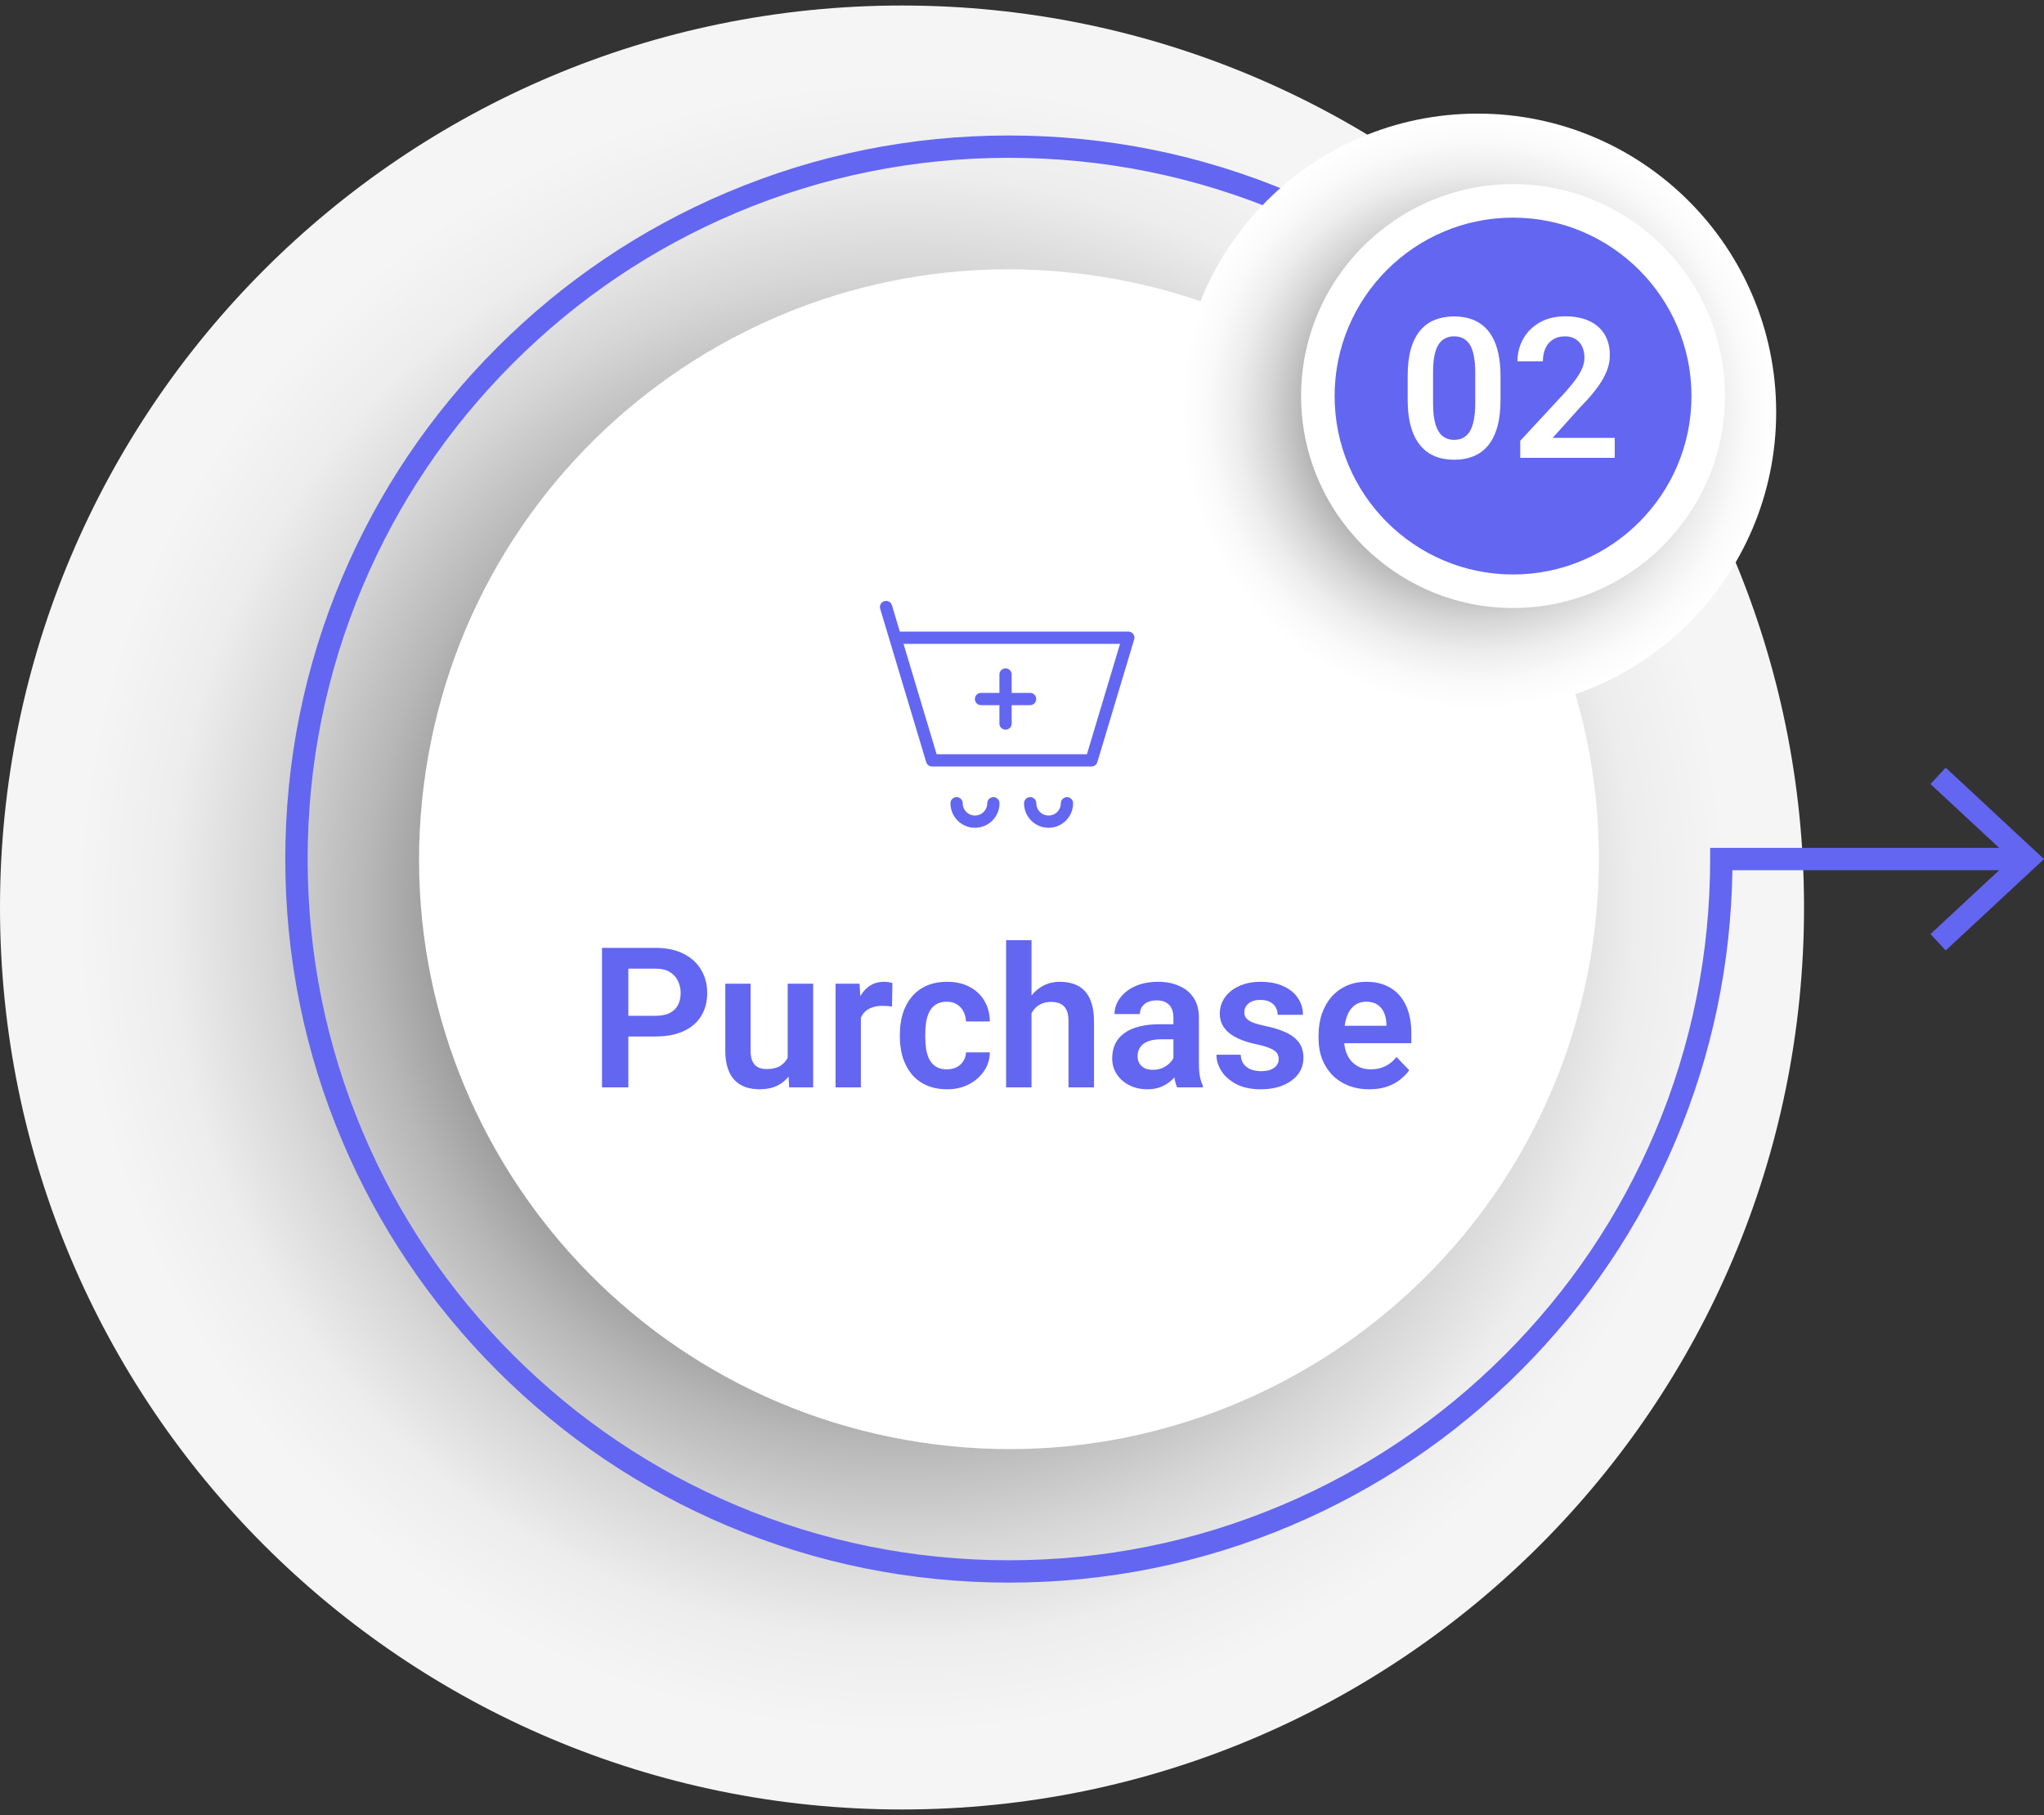 <svg width="250" height="222" viewBox="0 0 250 222" fill="none" xmlns="http://www.w3.org/2000/svg">
<rect x="0" y="0" width="250" height="222" fill="#333333" stroke="none"/>
<path d="M110.325 221.325C171.255 221.325 220.65 171.931 220.65 111C220.65 50.069 171.255 0.675 110.325 0.675C49.394 0.675 0 50.069 0 111C0 171.931 49.394 221.325 110.325 221.325Z" fill="url(#paint0_radial_123_49)"/>
<path d="M194.745 115.85C200.685 76.451 173.563 39.696 134.164 33.755C94.766 27.814 58.011 54.937 52.07 94.336C46.129 133.734 73.252 170.489 112.65 176.43C152.049 182.371 188.804 155.248 194.745 115.85Z" fill="white"/>
<path d="M123.396 193.575C111.45 193.575 99.858 191.235 88.947 186.62C78.409 182.163 68.945 175.782 60.815 167.654C52.687 159.526 46.306 150.06 41.849 139.522C37.234 128.61 34.894 117.019 34.894 105.073C34.894 93.126 37.234 81.535 41.849 70.623C46.306 60.084 52.687 50.62 60.815 42.493C68.942 34.365 78.408 27.984 88.947 23.527C99.857 18.912 111.448 16.572 123.396 16.572C135.344 16.572 146.934 18.912 157.846 23.527C168.386 27.985 177.851 34.367 185.977 42.493L184.045 44.426C176.168 36.549 166.996 30.365 156.781 26.043C146.208 21.571 134.975 19.304 123.396 19.304C111.816 19.304 100.584 21.571 90.011 26.043C79.798 30.363 70.624 36.548 62.748 44.426C54.87 52.303 48.685 61.475 44.367 71.689C39.895 82.262 37.627 93.495 37.627 105.074C37.627 116.653 39.895 127.885 44.367 138.459C48.687 148.673 54.871 157.845 62.748 165.722C70.627 173.6 79.799 179.785 90.011 184.104C100.584 188.575 111.817 190.843 123.396 190.843C134.975 190.843 146.207 188.575 156.781 184.104C166.995 179.783 176.167 173.599 184.045 165.722C191.921 157.845 198.107 148.671 202.427 138.459C206.899 127.887 209.166 116.654 209.166 105.074V103.707H247.038V106.441H211.89C211.719 117.906 209.385 129.029 204.945 139.524C200.486 150.063 194.105 159.527 185.979 167.655C177.851 175.783 168.386 182.164 157.847 186.621C146.933 191.235 135.343 193.575 123.396 193.575Z" fill="#6366F1"/>
<path d="M237.978 116.253L236.114 114.25L245.987 105.076L236.114 95.898L237.978 93.896L250 105.076L237.978 116.253Z" fill="#6366F1"/>
<path d="M180.733 86.914C200.897 86.914 217.242 70.569 217.242 50.405C217.242 30.241 200.897 13.896 180.733 13.896C160.569 13.896 144.224 30.241 144.224 50.405C144.224 70.569 160.569 86.914 180.733 86.914Z" fill="url(#paint1_radial_123_49)"/>
<path d="M208.617 52.255C210.717 39.239 201.868 26.984 188.851 24.884C175.835 22.783 163.58 31.633 161.48 44.649C159.379 57.666 168.229 69.92 181.245 72.02C194.262 74.121 206.516 65.272 208.617 52.255Z" fill="#6366F1"/>
<path d="M185.059 74.368C170.764 74.368 159.135 62.738 159.135 48.444C159.135 34.149 170.764 22.52 185.059 22.52C199.353 22.52 210.983 34.149 210.983 48.444C210.983 62.738 199.353 74.368 185.059 74.368ZM185.059 26.62C173.025 26.62 163.235 36.411 163.235 48.444C163.235 60.476 173.025 70.267 185.059 70.267C197.093 70.267 206.883 60.476 206.883 48.444C206.883 36.411 197.091 26.62 185.059 26.62Z" fill="white"/>
<path d="M183.527 46.004V48.875C183.527 50.188 183.395 51.309 183.129 52.238C182.863 53.168 182.48 53.93 181.98 54.523C181.48 55.109 180.883 55.543 180.188 55.824C179.492 56.098 178.719 56.234 177.867 56.234C177.188 56.234 176.555 56.148 175.969 55.977C175.383 55.797 174.855 55.523 174.387 55.156C173.926 54.781 173.527 54.305 173.191 53.727C172.863 53.148 172.609 52.457 172.43 51.652C172.258 50.848 172.172 49.922 172.172 48.875V46.004C172.172 44.691 172.305 43.574 172.57 42.652C172.844 41.73 173.23 40.977 173.73 40.391C174.23 39.805 174.828 39.379 175.523 39.113C176.219 38.84 176.992 38.703 177.844 38.703C178.531 38.703 179.164 38.789 179.742 38.961C180.328 39.133 180.852 39.402 181.312 39.77C181.781 40.129 182.18 40.598 182.508 41.176C182.836 41.746 183.086 42.434 183.258 43.238C183.438 44.035 183.527 44.957 183.527 46.004ZM180.434 49.297V45.57C180.434 44.914 180.395 44.344 180.316 43.859C180.246 43.367 180.141 42.949 180 42.605C179.859 42.262 179.684 41.984 179.473 41.773C179.262 41.555 179.02 41.395 178.746 41.293C178.473 41.191 178.172 41.141 177.844 41.141C177.438 41.141 177.074 41.223 176.754 41.387C176.434 41.543 176.164 41.793 175.945 42.137C175.727 42.48 175.559 42.938 175.441 43.508C175.332 44.07 175.277 44.758 175.277 45.57V49.297C175.277 49.953 175.312 50.527 175.383 51.02C175.461 51.512 175.57 51.934 175.711 52.285C175.859 52.637 176.035 52.926 176.238 53.152C176.449 53.371 176.691 53.535 176.965 53.645C177.238 53.746 177.539 53.797 177.867 53.797C178.281 53.797 178.645 53.715 178.957 53.551C179.277 53.387 179.547 53.129 179.766 52.777C179.984 52.418 180.148 51.953 180.258 51.383C180.375 50.805 180.434 50.109 180.434 49.297ZM197.496 53.562V56H185.941V53.914L191.484 47.926C192.062 47.27 192.52 46.699 192.855 46.215C193.191 45.73 193.43 45.293 193.57 44.902C193.719 44.504 193.793 44.125 193.793 43.766C193.793 43.242 193.699 42.785 193.512 42.395C193.324 41.996 193.051 41.688 192.691 41.469C192.34 41.25 191.906 41.141 191.391 41.141C190.82 41.141 190.332 41.273 189.926 41.539C189.527 41.797 189.223 42.156 189.012 42.617C188.809 43.078 188.707 43.605 188.707 44.199H185.602C185.602 43.191 185.836 42.273 186.305 41.445C186.773 40.609 187.445 39.941 188.32 39.441C189.195 38.941 190.234 38.691 191.438 38.691C192.609 38.691 193.602 38.887 194.414 39.277C195.227 39.66 195.844 40.207 196.266 40.918C196.688 41.629 196.898 42.477 196.898 43.461C196.898 44.008 196.809 44.547 196.629 45.078C196.449 45.609 196.195 46.137 195.867 46.66C195.547 47.176 195.164 47.699 194.719 48.23C194.273 48.762 193.777 49.305 193.23 49.859L189.902 53.562H197.496Z" fill="white"/>
<path d="M109.5 78H138L133.5 93H114L109.5 78ZM109.5 78L108.375 74.25" stroke="#6366F1" stroke-width="1.5" stroke-linecap="round" stroke-linejoin="round"/>
<path d="M119.988 85.5H122.988M125.988 85.5H122.988M122.988 85.5V82.5M122.988 85.5V88.5" stroke="#6366F1" stroke-width="1.5" stroke-linecap="round" stroke-linejoin="round"/>
<path d="M121.5 98.25C121.5 99.493 120.493 100.5 119.25 100.5C118.007 100.5 117 99.493 117 98.25" stroke="#6366F1" stroke-width="1.5" stroke-linecap="round" stroke-linejoin="round"/>
<path d="M130.5 98.25C130.5 99.493 129.493 100.5 128.25 100.5C127.007 100.5 126 99.493 126 98.25" stroke="#6366F1" stroke-width="1.5" stroke-linecap="round" stroke-linejoin="round"/>
<path d="M80.191 126.777H75.797V124.246H80.191C80.91 124.246 81.492 124.129 81.938 123.895C82.391 123.652 82.723 123.324 82.934 122.91C83.144 122.488 83.25 122.008 83.25 121.469C83.25 120.945 83.144 120.457 82.934 120.004C82.723 119.551 82.391 119.184 81.938 118.902C81.492 118.621 80.91 118.48 80.191 118.48H76.852V133H73.629V115.938H80.191C81.519 115.938 82.652 116.176 83.59 116.652C84.535 117.121 85.254 117.773 85.746 118.609C86.246 119.438 86.496 120.383 86.496 121.445C86.496 122.547 86.246 123.496 85.746 124.293C85.254 125.09 84.535 125.703 83.59 126.133C82.652 126.562 81.519 126.777 80.191 126.777ZM96.34 129.988V120.32H99.457V133H96.527L96.34 129.988ZM96.738 127.363L97.699 127.34C97.699 128.191 97.606 128.977 97.418 129.695C97.231 130.414 96.938 131.039 96.539 131.57C96.148 132.094 95.652 132.504 95.051 132.801C94.449 133.09 93.738 133.234 92.918 133.234C92.293 133.234 91.723 133.148 91.207 132.977C90.691 132.797 90.246 132.52 89.871 132.145C89.504 131.762 89.219 131.273 89.016 130.68C88.812 130.078 88.711 129.355 88.711 128.512V120.32H91.805V128.535C91.805 128.957 91.852 129.309 91.945 129.59C92.047 129.871 92.184 130.102 92.356 130.281C92.535 130.453 92.742 130.578 92.977 130.656C93.219 130.727 93.477 130.762 93.75 130.762C94.5 130.762 95.09 130.613 95.519 130.316C95.957 130.012 96.269 129.605 96.457 129.098C96.644 128.582 96.738 128.004 96.738 127.363ZM105.293 122.91V133H102.199V120.32H105.129L105.293 122.91ZM109.148 120.238L109.102 123.121C108.93 123.09 108.734 123.066 108.516 123.051C108.305 123.035 108.105 123.027 107.918 123.027C107.441 123.027 107.023 123.094 106.664 123.227C106.305 123.352 106.004 123.535 105.762 123.777C105.527 124.02 105.348 124.316 105.223 124.668C105.098 125.012 105.027 125.402 105.012 125.84L104.344 125.758C104.344 124.953 104.426 124.207 104.59 123.52C104.754 122.832 104.992 122.23 105.305 121.715C105.617 121.199 106.008 120.801 106.477 120.52C106.953 120.23 107.5 120.086 108.117 120.086C108.289 120.086 108.473 120.102 108.668 120.133C108.871 120.156 109.031 120.191 109.148 120.238ZM115.816 130.797C116.254 130.797 116.645 130.711 116.988 130.539C117.332 130.367 117.605 130.125 117.809 129.812C118.02 129.5 118.133 129.137 118.148 128.723H121.066C121.051 129.582 120.809 130.352 120.34 131.031C119.871 131.711 119.246 132.25 118.465 132.648C117.691 133.039 116.824 133.234 115.863 133.234C114.887 133.234 114.035 133.07 113.309 132.742C112.582 132.414 111.977 131.957 111.492 131.371C111.016 130.785 110.656 130.105 110.414 129.332C110.18 128.559 110.062 127.73 110.062 126.848V126.473C110.062 125.59 110.18 124.762 110.414 123.988C110.656 123.215 111.016 122.535 111.492 121.949C111.977 121.363 112.582 120.906 113.309 120.578C114.035 120.25 114.883 120.086 115.852 120.086C116.875 120.086 117.773 120.285 118.547 120.684C119.328 121.082 119.938 121.645 120.375 122.371C120.82 123.098 121.051 123.953 121.066 124.938H118.148C118.133 124.484 118.031 124.078 117.844 123.719C117.656 123.359 117.391 123.07 117.047 122.852C116.703 122.633 116.285 122.523 115.793 122.523C115.27 122.523 114.832 122.633 114.48 122.852C114.137 123.07 113.867 123.371 113.672 123.754C113.484 124.129 113.352 124.551 113.273 125.02C113.203 125.48 113.168 125.965 113.168 126.473V126.848C113.168 127.363 113.203 127.855 113.273 128.324C113.352 128.793 113.484 129.215 113.672 129.59C113.867 129.957 114.137 130.25 114.48 130.469C114.832 130.688 115.277 130.797 115.816 130.797ZM126.164 115V133H123.059V115H126.164ZM125.672 126.203H124.758C124.758 125.32 124.875 124.508 125.109 123.766C125.344 123.023 125.676 122.379 126.105 121.832C126.535 121.277 127.047 120.848 127.641 120.543C128.242 120.238 128.906 120.086 129.633 120.086C130.258 120.086 130.824 120.176 131.332 120.355C131.848 120.527 132.289 120.805 132.656 121.188C133.023 121.57 133.305 122.07 133.5 122.688C133.703 123.297 133.805 124.039 133.805 124.914V133H130.688V124.891C130.688 124.305 130.602 123.844 130.43 123.508C130.258 123.164 130.012 122.918 129.691 122.77C129.379 122.621 128.992 122.547 128.531 122.547C128.031 122.547 127.602 122.645 127.242 122.84C126.883 123.027 126.586 123.289 126.352 123.625C126.125 123.961 125.953 124.348 125.836 124.785C125.727 125.223 125.672 125.695 125.672 126.203ZM143.52 130.305V124.457C143.52 124.027 143.445 123.656 143.297 123.344C143.148 123.031 142.922 122.789 142.617 122.617C142.312 122.445 141.926 122.359 141.457 122.359C141.043 122.359 140.68 122.43 140.367 122.57C140.062 122.711 139.828 122.91 139.664 123.168C139.5 123.418 139.418 123.707 139.418 124.035H136.312C136.312 123.512 136.438 123.016 136.688 122.547C136.938 122.07 137.293 121.648 137.754 121.281C138.223 120.906 138.781 120.613 139.43 120.402C140.086 120.191 140.82 120.086 141.633 120.086C142.594 120.086 143.449 120.25 144.199 120.578C144.957 120.898 145.551 121.383 145.98 122.031C146.418 122.68 146.637 123.496 146.637 124.48V130.012C146.637 130.645 146.676 131.188 146.754 131.641C146.84 132.086 146.965 132.473 147.129 132.801V133H143.977C143.828 132.68 143.715 132.273 143.637 131.781C143.559 131.281 143.52 130.789 143.52 130.305ZM143.953 125.277L143.977 127.117H142.02C141.535 127.117 141.109 127.168 140.742 127.27C140.375 127.363 140.074 127.504 139.84 127.691C139.605 127.871 139.43 128.09 139.312 128.348C139.195 128.598 139.137 128.883 139.137 129.203C139.137 129.516 139.207 129.797 139.348 130.047C139.496 130.297 139.707 130.496 139.98 130.645C140.262 130.785 140.59 130.855 140.965 130.855C141.512 130.855 141.988 130.746 142.395 130.527C142.801 130.301 143.117 130.027 143.344 129.707C143.57 129.387 143.691 129.082 143.707 128.793L144.598 130.129C144.488 130.449 144.324 130.789 144.105 131.148C143.887 131.508 143.605 131.844 143.262 132.156C142.918 132.469 142.504 132.727 142.02 132.93C141.535 133.133 140.973 133.234 140.332 133.234C139.512 133.234 138.777 133.07 138.129 132.742C137.48 132.414 136.969 131.965 136.594 131.395C136.219 130.824 136.031 130.176 136.031 129.449C136.031 128.777 136.156 128.184 136.406 127.668C136.656 127.152 137.027 126.719 137.52 126.367C138.012 126.008 138.621 125.738 139.348 125.559C140.082 125.371 140.922 125.277 141.867 125.277H143.953ZM156.398 129.531C156.398 129.266 156.328 129.027 156.188 128.816C156.047 128.605 155.781 128.414 155.391 128.242C155.008 128.062 154.445 127.895 153.703 127.738C153.047 127.598 152.441 127.422 151.887 127.211C151.332 127 150.855 126.746 150.457 126.449C150.059 126.145 149.746 125.789 149.52 125.383C149.301 124.969 149.191 124.492 149.191 123.953C149.191 123.43 149.305 122.938 149.531 122.477C149.758 122.008 150.086 121.598 150.516 121.246C150.945 120.887 151.469 120.605 152.086 120.402C152.703 120.191 153.398 120.086 154.172 120.086C155.25 120.086 156.176 120.262 156.949 120.613C157.73 120.965 158.328 121.449 158.742 122.066C159.156 122.676 159.363 123.363 159.363 124.129H156.27C156.27 123.793 156.191 123.488 156.035 123.215C155.887 122.941 155.656 122.723 155.344 122.559C155.031 122.387 154.637 122.301 154.16 122.301C153.73 122.301 153.367 122.371 153.07 122.512C152.781 122.652 152.562 122.836 152.414 123.062C152.266 123.289 152.191 123.539 152.191 123.812C152.191 124.016 152.23 124.199 152.309 124.363C152.395 124.52 152.531 124.664 152.719 124.797C152.906 124.93 153.16 125.051 153.48 125.16C153.809 125.27 154.211 125.375 154.688 125.477C155.633 125.664 156.457 125.914 157.16 126.227C157.871 126.531 158.426 126.938 158.824 127.445C159.223 127.953 159.422 128.602 159.422 129.391C159.422 129.953 159.301 130.469 159.059 130.938C158.816 131.398 158.465 131.801 158.004 132.145C157.543 132.488 156.992 132.758 156.352 132.953C155.711 133.141 154.988 133.234 154.184 133.234C153.02 133.234 152.035 133.027 151.23 132.613C150.426 132.191 149.816 131.66 149.402 131.02C148.988 130.371 148.781 129.699 148.781 129.004H151.746C151.77 129.496 151.902 129.891 152.145 130.188C152.387 130.484 152.691 130.699 153.059 130.832C153.434 130.957 153.828 131.02 154.242 131.02C154.711 131.02 155.105 130.957 155.426 130.832C155.746 130.699 155.988 130.523 156.152 130.305C156.316 130.078 156.398 129.82 156.398 129.531ZM167.473 133.234C166.512 133.234 165.648 133.078 164.883 132.766C164.117 132.453 163.465 132.02 162.926 131.465C162.395 130.902 161.984 130.25 161.695 129.508C161.414 128.758 161.273 127.953 161.273 127.094V126.625C161.273 125.648 161.414 124.762 161.695 123.965C161.977 123.16 162.375 122.469 162.891 121.891C163.406 121.312 164.023 120.867 164.742 120.555C165.461 120.242 166.254 120.086 167.121 120.086C168.02 120.086 168.812 120.238 169.5 120.543C170.188 120.84 170.762 121.262 171.223 121.809C171.684 122.355 172.031 123.012 172.266 123.777C172.5 124.535 172.617 125.375 172.617 126.297V127.598H162.68V125.465H169.57V125.23C169.555 124.738 169.461 124.289 169.289 123.883C169.117 123.469 168.852 123.141 168.492 122.898C168.133 122.648 167.668 122.523 167.098 122.523C166.637 122.523 166.234 122.625 165.891 122.828C165.555 123.023 165.273 123.305 165.047 123.672C164.828 124.031 164.664 124.461 164.555 124.961C164.445 125.461 164.391 126.016 164.391 126.625V127.094C164.391 127.625 164.461 128.117 164.602 128.57C164.75 129.023 164.965 129.418 165.246 129.754C165.535 130.082 165.879 130.34 166.277 130.527C166.684 130.707 167.145 130.797 167.66 130.797C168.309 130.797 168.895 130.672 169.418 130.422C169.949 130.164 170.41 129.785 170.801 129.285L172.359 130.902C172.094 131.293 171.734 131.668 171.281 132.027C170.836 132.387 170.297 132.68 169.664 132.906C169.031 133.125 168.301 133.234 167.473 133.234Z" fill="#6366F1"/>
<defs>
<radialGradient id="paint0_radial_123_49" cx="0" cy="0" r="1" gradientUnits="userSpaceOnUse" gradientTransform="translate(110.325 111) scale(110.325 110.325)">
<stop offset="0.178"/>
<stop offset="0.243" stop-color="#242424"/>
<stop offset="0.359" stop-color="#5D5D5D"/>
<stop offset="0.475" stop-color="#8F8F8F"/>
<stop offset="0.589" stop-color="#B7B7B7"/>
<stop offset="0.7" stop-color="#D6D6D6"/>
<stop offset="0.807" stop-color="#EDEDED"/>
<stop offset="0.909" stop-color="#F5F5F5"/>
<stop offset="1" stop-color="#F5F5F5"/>
</radialGradient>
<radialGradient id="paint1_radial_123_49" cx="0" cy="0" r="1" gradientUnits="userSpaceOnUse" gradientTransform="translate(180.733 50.405) scale(36.509 36.509)">
<stop offset="0.178"/>
<stop offset="0.243" stop-color="#242424"/>
<stop offset="0.359" stop-color="#5D5D5D"/>
<stop offset="0.475" stop-color="#8F8F8F"/>
<stop offset="0.589" stop-color="#B7B7B7"/>
<stop offset="0.7" stop-color="#D6D6D6"/>
<stop offset="0.807" stop-color="#EDEDED"/>
<stop offset="0.909" stop-color="#FAFAFA"/>
<stop offset="1" stop-color="white"/>
</radialGradient>
</defs>
</svg>
